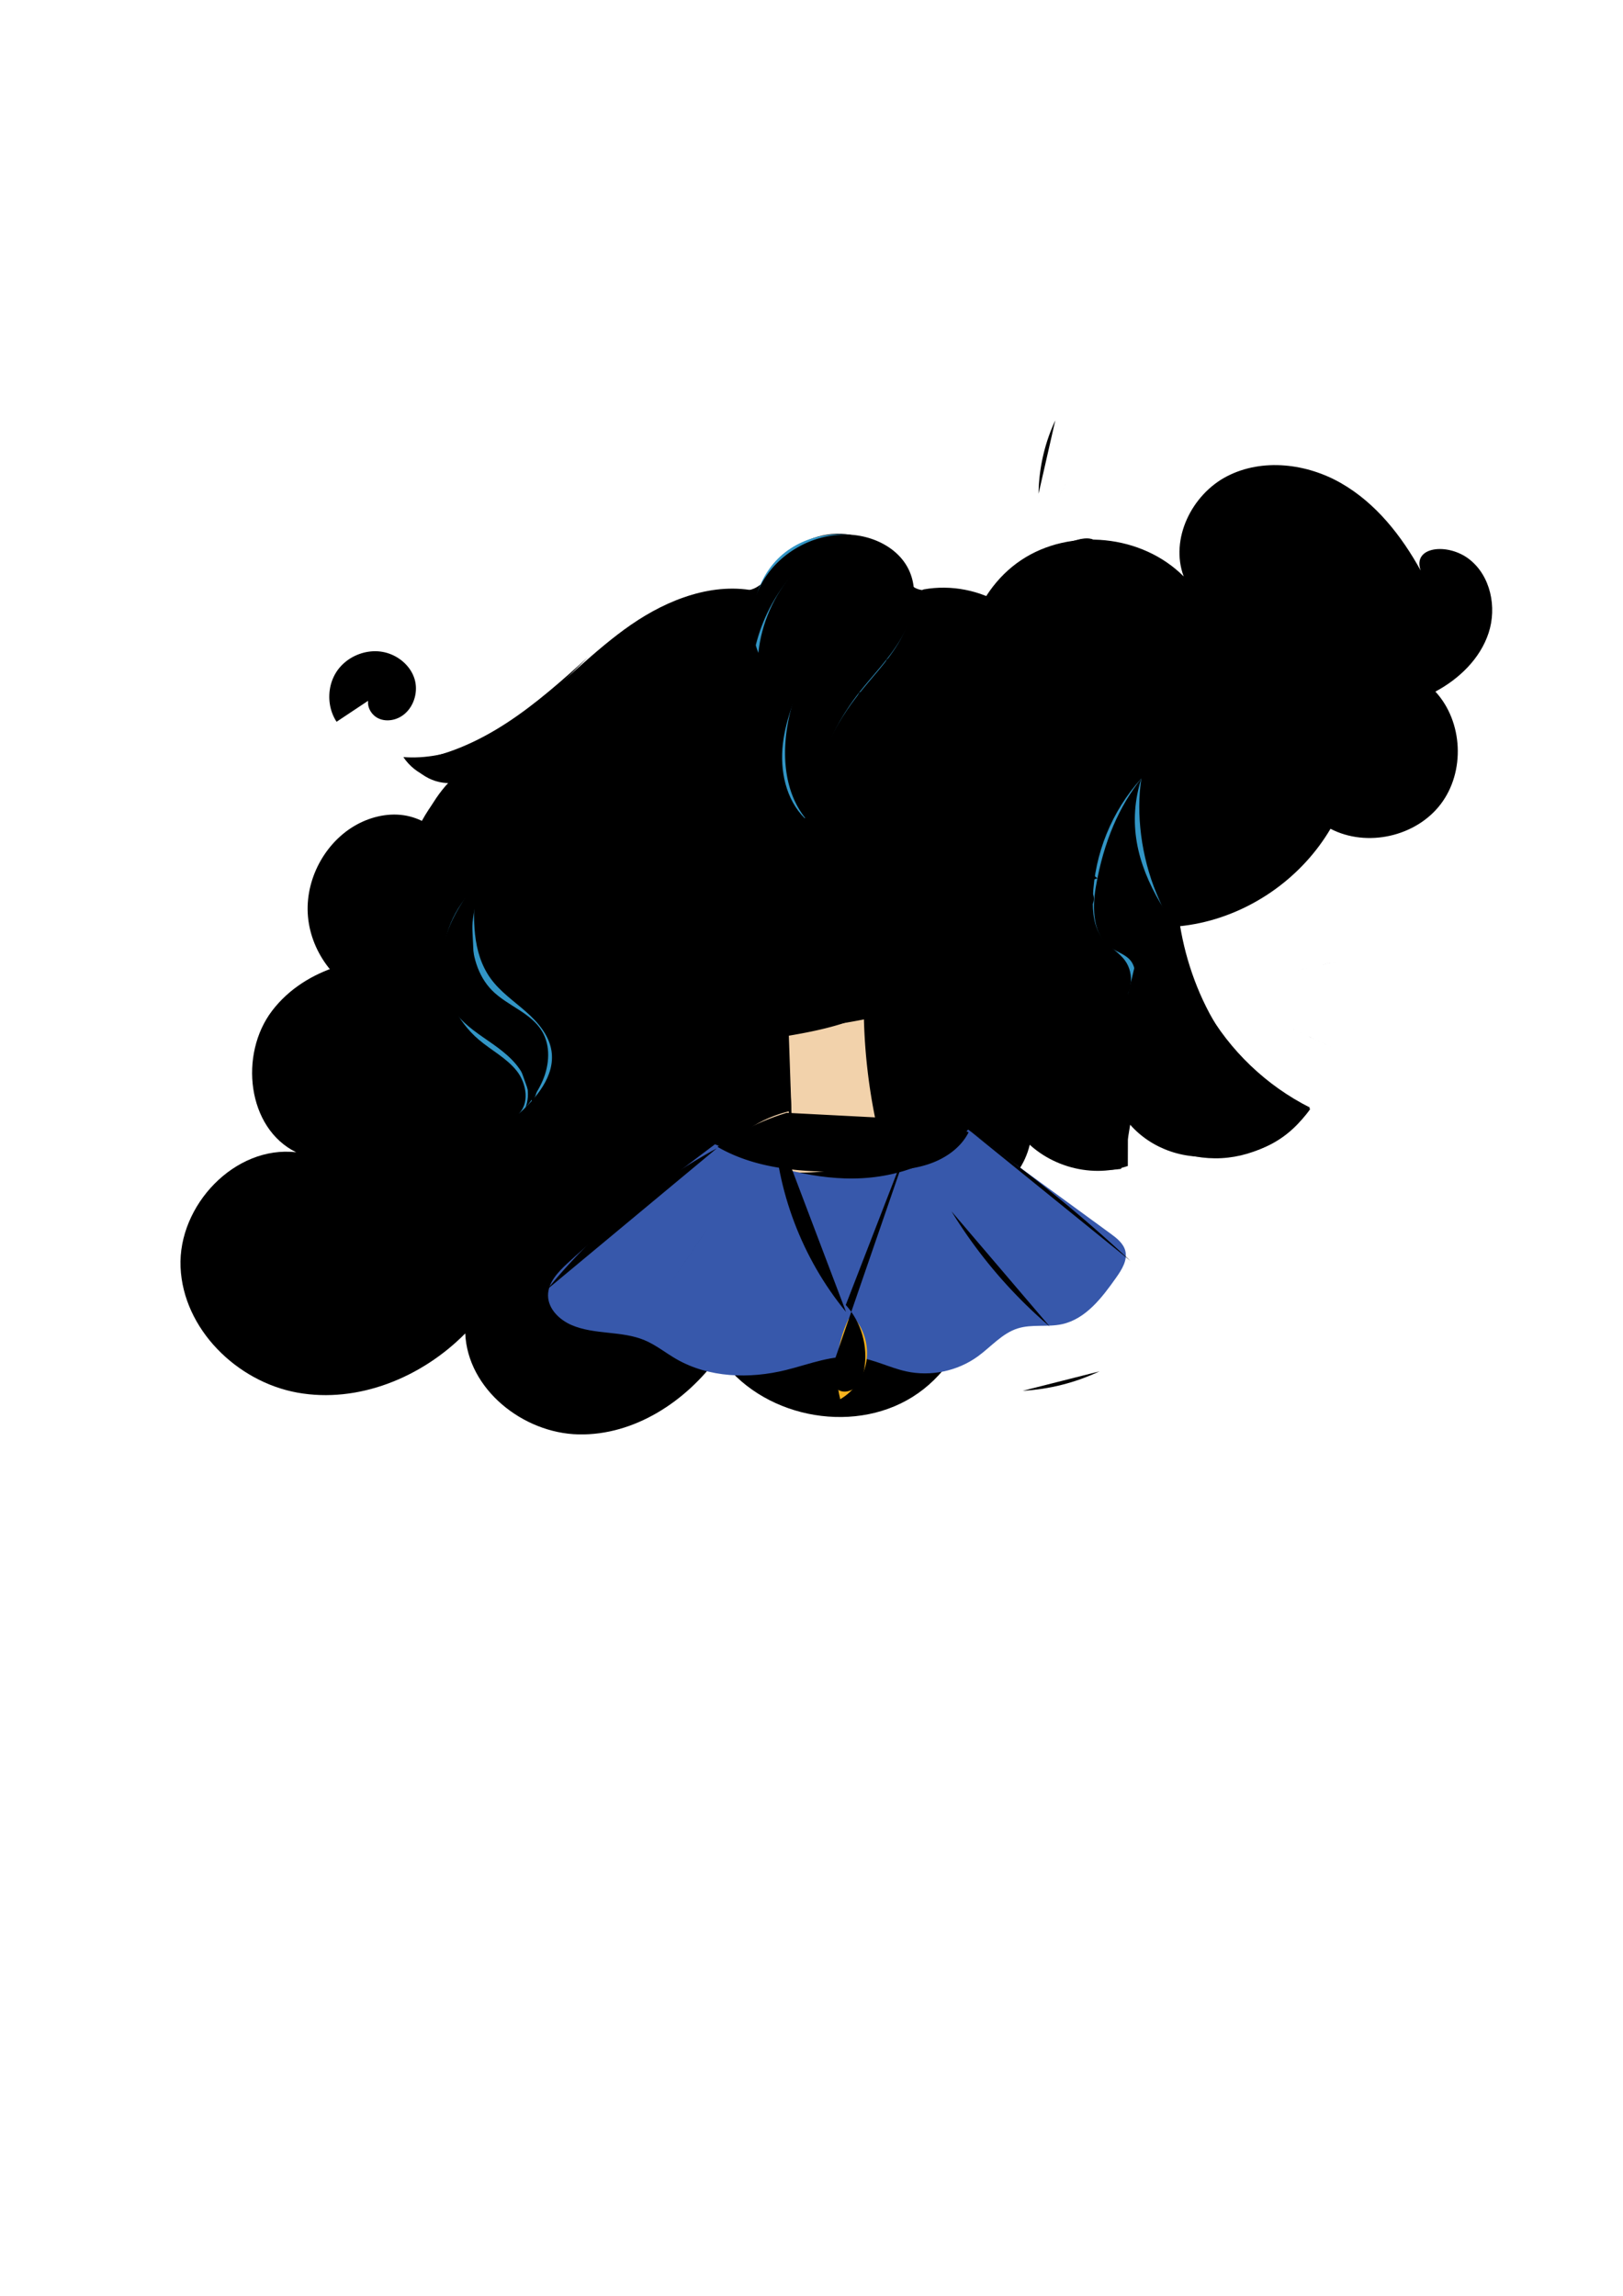 <svg xmlns="http://www.w3.org/2000/svg" viewBox="0 0 595.28 841.89">
  <style>
    .st1{fill:#f6bb1e}.st2{fill:#f92891}.st3{fill:none;stroke:#69088e;stroke-width:6;stroke-linecap:round;stroke-linejoin:round;stroke-miterlimit:10}.st6{fill:#f7d1ab}.st7{fill:#fff}.st8{fill:#c7eb29}.st11{fill:#3295c5}.st12{fill:#cc4e45}.st13{fill:#68148b}.st14{fill:#5c2f9c}.st15{fill:none;stroke:#69088e;stroke-width:3;stroke-linecap:round;stroke-linejoin:round;stroke-miterlimit:10}
  </style>
  <g id="Calque_32">
    <path class="st36" d="M521.08 209.24c-7.05-12.79-16.45-24.72-29.1-32-12.65-7.29-28.94-9.29-41.92-2.6s-21.01 23.07-15.91 36.75c-15.25-15.36-41.62-18.01-59.63-5.98s-25.66 37.39-17.32 57.37c-5.76-4.18-14.05-3.74-20.17-.1-6.12 3.64-10.25 9.98-12.66 16.68-5.78 16.05-1.73 35.67 11.16 46.85s34.19 11.92 46.79.41c16.53 11.69 38.03 16.1 57.82 11.85s37.59-17.1 47.86-34.55c13.29 6.92 31.28 2.92 40.38-8.98s8.25-30.31-1.91-41.32c8.75-4.69 16.43-12.09 19.52-21.52s.74-20.93-7.1-27.02c-7.84-6.12-20.98-4.75-17.81 4.16zM351.16 392.91c-2.45-33.51-33.33-62.45-66.93-62.72-33.6-.27-64.94 28.17-67.93 61.64-13.54-21.52-36.93-36.54-62.13-39.91-19.9-2.66-42.15 2.76-54.35 18.71-12.19 15.95-9.21 43.1 8.82 51.92-22.49-2.62-43.38 19.49-42.42 42.11.95 22.62 20.56 42 42.85 46.03 22.28 4.03 45.67-5.58 61.57-21.71.89 20.42 21.13 36.59 41.56 37.03 20.43.43 39.54-12.11 51.45-28.71 15.02 22.14 48.39 29.16 71.06 14.96s30.92-47.28 17.56-70.46c14.88-.64 27.58-15.47 25.92-30.27-1.66-14.82-17.34-26.46-27.03-18.62z"/>
  </g>
  <g id="Calque_4">
    <g id="Couleurs_cheveux">
      <path class="st37" d="M167.11 284.41c-14.51 13.25-18.61 34.59-17.79 54.22.82 19.63 5.67 39 5.56 58.65-.11 19.65-6.4 40.86-22.64 51.93 23.91 6.81 51.57-2.56 66.4-22.51-.93 6.49-1.87 12.97-2.8 19.46 7.56-3.47 13.31-10.67 15.03-18.81-.96 5.79 3.41 11.57 8.95 13.53 5.54 1.96 11.78.72 17.05-1.89 5.26-2.6 9.78-6.47 14.41-10.08 11.66-9.07 24.42-16.71 38.62-22.73 25.52.16 52.29.63 74.54 13.12 2.08 1.16 4.32 2.47 6.67 2.1 2.35-.37 4.21-3.51 2.53-5.2 9.73 9.57 24.01 14.31 37.53 12.44 1.43-5.33 2.55-10.74 3.35-16.2 7.88 8.97 20.57 13.44 33.09 11.13 13.02.93 26.3-6.12 32.82-17.43-15.95-8.03-29.42-20.91-38.15-36.49-8.73-15.58-12.7-33.79-10.89-51.66-.64-17.77.52-35.6 3.44-53.13.4-2.41.52-5.5-1.65-6.61-1.2-.61-2.7-.33-3.92-.91-2.01-.96-2.29-3.6-2.94-5.73-1.52-4.98-6.12-8.34-10.67-10.87-4.55-2.53-9.5-4.75-12.79-8.79-3.29-4.04-4.17-10.67-.28-14.14-5.61-1.7-12.24 1.13-14.89 6.36-1.54-4.72.24-10.01 3.36-13.88 3.11-3.86 7.4-6.58 11.6-9.22-.27-1.89-2.16-3.21-4.06-3.42-1.89-.21-3.77.46-5.52 1.21-10.22 4.39-18.93 12.19-25.43 21.27-9.29-1.17-18.58-2.33-27.87-3.5-1.58-.2-3.22-.42-4.54-1.3-1.72-1.15-2.57-3.18-3.54-5-4.25-7.98-12.64-13.59-21.63-14.48-8.99-.89-18.32 2.98-24.04 9.97-2.96 3.62-5.25 8.2-9.56 10.04-2.93 1.25-6.24.96-9.43.99-18.97.15-35.76 11.93-49.99 24.48-14.18 12.54-29.6 24.52-49.93 43.08z"/>
      <path class="st37" d="M215.72 240.94c-9.54 8.56-19.12 17.15-29.85 24.15s-22.74 12.41-35.46 13.93c3.52 6.36 11.77 9.66 18.7 7.48"/>
    </g>
    <path class="st38" d="M156.79 298.87c2.34-5.51 6.62-10.18 11.91-12.98-7.71 1.85-16.41-1.62-20.75-8.26 16.47 1.25 32.31-6.78 45.42-16.83 13.11-10.05 24.47-22.3 38.06-31.69 13.59-9.39 30.44-15.87 46.55-12.22"/>
    <path class="st38" d="M338.79 216.14c10.04-1.8 20.71.28 29.35 5.7 4.59-11.98 15.47-21.34 28-24.11 2.17-.48 4.85-.58 6.16 1.21 1.26 1.75.35 4.33-1.27 5.75s-3.76 2.08-5.68 3.06c-6.52 3.33-10.51 11.02-9.48 18.26 3.99-6.32 11.81-9.99 19.22-9.02-4.55 1.4-6.29 7.46-4.52 11.88 1.77 4.42 5.96 7.39 10.19 9.57 4.23 2.18 8.8 3.89 12.44 6.96s6.23 8.03 4.85 12.59c2.45-.16 4.89-.32 8.34.38-4.16 27.64-8.32 55.91-3.17 83.38 5.14 27.47 21.42 54.5 47.36 64.92-7.39 10.5-19.74 17.35-32.56 18.04-12.82.69-25.84-4.79-34.31-14.45-.02 5.77-.03 11.54-.05 17.32-14.25 4.87-31.35-.47-40.3-12.58 1.62 4.03-.91 8.78-4.58 11.1-3.67 2.33-8.17 2.83-12.49 3.27l-115.81 11.85c-6.23.64-12.66 1.26-18.66-.54s-11.54-6.64-12.17-12.88c-1.42 7.14-5.81 13.64-11.9 17.63-.74-6.26-1.47-12.53-2.21-18.79-13.38 20.89-41.99 30.51-65.27 21.95 6.69-.71 12.42-5.53 15.81-11.34 3.39-5.81 4.79-12.55 5.85-19.2 3.99-25 3.86-50.64-.36-75.6-1.41-8.36-3.29-16.77-2.65-25.22.64-8.45 9.26-24.84 16.5-29.26"/>
  </g>
  <path d="M289.33 379.8l1.32 38.53c-.46-3.59-.91-7.19-1.37-10.78-8.54 2.08-16.45 6.65-22.5 13.02 5.69 5.69 13.78 8.47 21.79 9.2 8.01.74 16.07-.39 24.04-1.51 9.83-1.38 19.66-2.76 29.5-4.15 5.2-.73 10.67-1.57 14.81-4.8-2.14-.47-3.88-2.42-4.08-4.61-10.57-1.34-21.14-2.67-31.72-4.01a209.52 209.52 0 01-4.28-38.28c-9.04 3.98-18.96 5.94-27.51 7.39z" fill="#f2d2ab" id="Calque_22"/>
  <g id="Calque_18">
    <path d="M352.35 349.61c-3.06-1.14-6.37-1.6-9.63-1.34" fill="#e6bd97"/>
    <path class="st39" d="M475.89 281.39c-2.46-13.41-14.87-24.44-28.49-24.89-13.62-.45-26.91 10.05-29.2 23.49-6.8-14.63-21.54-23.92-36.42-30.16-37.35-15.67-80.54-16.94-118.75-3.49s-71.07 41.51-87.72 76.64c-.54-.48-1.07-.99-1.58-1.51.13 3.23-.06 6.48-.45 9.68-.14 1.13-.85 2.1-2.1 2.1-.18 0-.35-.03-.51-.07-.14 1.32-.31 2.64-.56 3.96-.14.75-.72 1.22-1.39 1.41-.5 5.25-1.3 10.47-2.48 15.62-.22.98-1.16 1.53-2.09 1.51-.07 1.32-.13 2.64-.16 3.97-.04 1.83-.29 3.62-.84 5.3 5.79-2.73 11-6.94 14.88-12.37 6.84 13 22.96 17.57 37.45 20.04 37.13 6.35 75.66 7.37 112.16-1.95s70.91-29.61 93.03-60.1c10.23 9 26.05 11.22 38.17 4.98 12.1-6.26 19.52-20.75 17.05-34.16zM162.23 345.47c-1.1-4.46 1.81-8.83 4.64-12.45 2.83-3.62 5.91-7.78 5.19-12.32-.62-3.89-3.86-6.75-6.9-9.26-6.79-5.61-14.38-11.52-23.19-11.43-5.34.05-10.46 2.4-14.66 5.69-10.44 8.2-15.42 22.75-12.21 35.63s14.46 23.38 27.53 25.7c.77.14 1.61.24 2.31-.11 1.08-.55 1.41-1.99 1.13-3.17s-1-2.19-1.55-3.27c-2.52-4.92-1.09-11.53 3.24-14.97 4.35-3.44 11.11-3.33 14.47-.04z"/>
  </g>
  <g id="Calque_19">
    <path class="st40" d="M269.78 258.86c-5.89-5.24-14.62-6.33-22.28-4.48-7.66 1.84-14.44 6.25-20.74 10.99a177.3 177.3 0 00-40.06 42.2c-5.32 7.88-10.11 16.49-11.16 25.94-1.04 9.45 2.43 19.92 10.54 24.88 9.22 5.65 21.23 2.81 31.13-1.53 21.17-9.29 39.54-24.88 52.15-44.26 5.7-8.77 10.34-18.6 10.87-29.05.54-10.44-4.88-19.74-10.45-24.69zM333.04 235.65c-12.6 3.69-21.5 16.25-22.71 29.33-1.21 13.07 4.47 26.19 13.43 35.8 8.96 9.6 20.92 15.97 33.35 20.21 15.12 5.15 33.04 6.94 46.02-2.36 13.75-9.86 17.3-30.21 10.61-45.75-6.69-15.54-21.69-26.36-37.8-31.55-16.11-5.2-33.37-5.43-42.9-5.68z"/>
  </g>
  <g id="Calque_23">
    <path class="st41" d="M315.87 284.84c1.01 3.27 2.01 6.54 3.02 9.82 25.2-5.53 50.65-22.13 62.89-44.83-.98-3.36-7.95-5.54-11.41-4.98s-6.35 2.98-8.47 5.77c-2.12 2.79-3.63 5.98-5.53 8.92-8.85 13.69-25.06 20.48-40.5 25.3zM225.28 269.68c-4.4 1.11-9.74 3.29-9.94 7.83-.11 2.64 1.7 4.93 3.44 6.91 8.07 9.18 17.03 17.81 27.82 23.55 5.78 3.08 12.51 5.31 18.83 3.59 6.32-1.72 11.45-8.73 9.14-14.85-8.77 2.8-18.11-1.59-26.01-6.33-9.18-5.49-17.96-11.64-23.28-20.7z"/>
  </g>
  <g id="Calque_2">
    <path class="st40" d="M375.1 510.02c9.73-.54 19.34-2.97 28.15-7.13"/>
    <path class="st38" d="M414.29 317.82c7.98-11.65 8.22-27.6 2.38-40.45-5.84-12.86-17.1-22.74-29.8-28.91s-26.81-8.91-40.87-10.24c-29.37-2.8-59.47.35-87.08 10.74s-52.64 28.16-70.26 51.82c-10.14 13.62-17.94 31.59-11.45 47.27 3.64 8.79 11.37 15.42 19.97 19.5s18.09 5.86 27.51 7.24c34.76 5.09 70.63 5.1 104.61-3.81s66.8-26.63 84.99-53.16z"/>
    <path class="st38" d="M418.04 278.84c5.77-9.36 12.55-19.5 23.21-22.21 5.81-1.47 12.08-.42 17.48 2.19 11.36 5.49 18.85 18.15 18.18 30.75-.67 12.6-9.44 24.4-21.32 28.66-11.88 4.26-26.15.73-34.68-8.57M174.83 323.35c-6.07-10.08-13.21-21.01-24.42-23.92-6.11-1.59-12.72-.45-18.4 2.35-11.96 5.91-19.84 19.55-19.14 33.12.7 13.57 9.94 26.28 22.44 30.87s27.52.79 36.49-9.23"/>
  </g>
  <path d="M262.23 419.62c-18.51 13.94-37.06 27.91-54.09 43.64-3.5 3.23-7.19 7.12-7.13 11.88.06 4.86 4.14 8.83 8.6 10.76 8.4 3.64 18.35 2.03 26.8 5.57 4.16 1.74 7.71 4.64 11.61 6.89 11.98 6.91 26.84 7.35 40.26 4.04 8.68-2.14 17.35-5.79 26.21-4.66 6.15.78 11.78 3.82 17.84 5.15 9.01 1.98 18.82-.06 26.29-5.47 4.86-3.52 8.92-8.46 14.64-10.27 5.21-1.65 10.94-.39 16.28-1.56 8.74-1.92 14.7-9.79 19.86-17.1 2.05-2.91 4.21-6.33 3.34-9.79-.7-2.77-3.17-4.68-5.47-6.36-17.4-12.7-34.8-25.41-52.2-38.11-10.55 13.06-28.38 18.45-45.15 17.91s-32.93-6.21-47.69-12.52z" fill="#3758ab" id="Calque_24"/>
  <path d="M311.12 483.9c-4.29 9.01-5.35 19.52-2.94 29.2 5.07-2.92 8.71-8.22 9.61-14 .91-5.78-.94-11.93-4.88-16.27-1.11.59-2.24 1.16-1.79 1.07z" fill="#f7b31d" id="Calque_25"/>
  <g id="Mèches">
    <path class="st11" d="M278.15 239.44c1.12-10.69 5.6-21 12.64-29.12 2.76-3.18 6.96-6.25 10.83-4.61 3.97 1.68 4.61 7.01 4.08 11.28-1.21 9.76-5.3 18.91-9.33 27.88-4.03 8.98-8.09 18.14-9.23 27.91-1.14 9.77 1.06 20.43 8.07 27.34 2.38-16.17 8.99-31.7 18.99-44.63 5.07-6.56 11.02-12.48 15.28-19.6 4.25-7.12 6.68-15.93 3.92-23.75-2.16-6.11-7.31-10.87-13.22-13.55-11.44-5.19-25.97-2.57-34.87 6.3-8.9 8.89-11.57 23.41-7.16 34.55zM418.62 285.47c-10.82 11.88-17.24 27.67-17.78 43.73-.18 5.34.41 11.06 3.75 15.22 2.36 2.94 5.88 4.82 8.08 7.88 3.5 4.85 2.64 12.32-1.89 16.23 9.86-4.64 19.03-13.68 18.63-24.57-.21-5.7-3-10.92-5.18-16.18-5.74-13.86-7.56-29.32-5.61-42.31zM348.89 413.7l-1.84-4.08M174.34 325.45c-7.69 7.16-12.13 17.7-11.89 28.21.24 10.51 5.17 20.82 13.18 27.62 4.57 3.88 10.12 6.7 13.86 11.38s4.89 12.37.3 16.23c6.94-6.16 13.89-14.36 12.48-23.53-.89-5.82-5.05-10.59-9.48-14.47-4.43-3.88-9.39-7.29-12.84-12.07-6.91-9.55-6.45-22.4-5.61-33.37z"/>
  </g>
  <path class="st38" d="M275.93 243.33a62.102 62.102 0 0112-29.23c1.78-2.35 3.82-4.64 6.5-5.88 2.68-1.23 6.15-1.17 8.3.85 2.82 2.65 2.31 7.2 1.34 10.95-3.61 13.92-10.59 26.8-14.13 40.75s-2.98 30.25 6.79 40.81c1.2-16.76 7.37-33.13 17.53-46.5 5.3-6.98 11.67-13.18 16.11-20.74 4.44-7.56 6.73-17.11 3.1-25.09-3.81-8.37-13.4-12.97-22.6-13.21-11.53-.31-23.05 5.49-29.66 14.94-6.62 9.44-8.13 22.25-5.28 32.35z" id="Calque_26"/>
  <g id="Calque_20">
    <path class="st43" d="M398.85 453.68c2.97.28 5.93.55 8.9.83M399.56 325.64c-8.52-1.88-17.86.37-24.59 5.92-1.28 1.05-2.53 2.34-2.77 3.98-.28 1.91.98 3.8 2.66 4.76 1.67.96 3.68 1.16 5.61 1.12 6.54-.1 13.01-2.63 17.89-6.98 1.05-.94 2.06-2 2.57-3.32.51-1.32.41-2.95-.55-3.98-.97-1.03-2.89-1.12-.82-1.5zM245.7 359.96c-8.65-7.57-22.12-9.01-32.17-3.46-3.48 1.92-6.87 5.5-5.91 9.35.55 2.23 2.5 3.91 4.64 4.73s4.49.92 6.78.96c5.01.09 10.06-.05 14.93-1.2s9.6-3.37 13.08-6.96c.82-.85 1.62-2.03 1.19-3.12-.38-.96-1.52-1.34-2.52-1.61-3.44-.92-6.88-1.84-.02 1.31z"/>
  </g>
  <g id="Calque_21">
    <path class="st44" d="M325.69 242.58c-7.15 8.37-11.85 18.81-13.38 29.72-.54 3.85-.28 8.57 3.09 10.51 2.06 1.18 4.62.88 6.95.4 19.16-4 35.72-18.69 41.98-37.23-5.67 1.3-11.41 2.61-17.23 2.6-5.82-.01-11.82-1.46-16.33-5.15-1.1-.9-2.2-1.97-3.61-2.15-1.42-.2-3.05 1.17-1.47 1.3zM261.37 257.39c-13.75 1.56-28.52 3.56-38.55 12.5 4.47 13.78 16.7 25.12 31.47 29.18 7.08 1.94 15.6 1.98 20.88-2.85 3.83-3.5 5.1-8.81 5.1-13.82 0-5.94-1.61-12-5.33-16.82-3.72-4.81-9.73-8.62-13.57-8.19z"/>
  </g>
  <g id="Calque_5">
    <path class="st38" d="M177.26 320.28c-2.03 7.25-4.08 14.61-4.16 22.14-.08 7.53 2.06 15.39 7.35 20.75 5.61 5.68 14.32 8.19 18.39 15.06 3.16 5.33 2.67 12.21.25 17.91-2.42 5.71-6.53 10.5-10.59 15.18 5.09-2.95 6.29-10.19 4.07-15.63-2.22-5.44-6.97-9.41-11.77-12.8-4.8-3.39-9.93-6.55-13.53-11.2-5.9-7.62-6.73-18.31-3.98-27.55 2.75-9.22 8.66-17.2 13.97-23.86zM418.62 285.47c-5.12 16.13-1.64 31.05 6.94 45.64 2.57 4.36 5.78 8.71 5.97 13.76.23 6.09-3.99 11.35-7.97 15.97-3.99 4.63-9.02 9.7-15.09 8.98 2.56-2.32 5.18-4.72 6.69-7.83s1.67-7.13-.53-9.79c-1.83-2.21-4.82-3.03-7.18-4.67-6.64-4.61-6.9-14.29-5.53-22.26 2.91-16.95 8.73-29.79 16.7-39.8z"/>
  </g>
  <g id="Calque_6">
    <path class="st38" d="M242.9 255.96c8.49-6.44 21.65-4 28.91 3.8 7.26 7.8 9.13 19.54 6.95 29.97-2.19 10.43-7.94 19.77-14.37 28.26-8.98 11.86-19.62 22.65-32.32 30.39-12.7 7.74-28.16 15.24-43.01 14.3-.2-1.12-8.83-3.66-9.03-4.78M315.28 253.75c-6.7 12.02-4.22 30.46 3.44 41.89 7.66 11.44 19.92 19.1 32.79 23.98 15.16 5.75 35.62 7.6 51.01 2.47"/>
  </g>
  <path class="st38" d="M161.39 348.78c-.75-3.28-4.19-5.52-7.55-5.46-3.36.06-6.48 2.08-8.46 4.8-2.1 2.88-3.07 6.67-2.12 10.1s3.98 6.32 7.52 6.65c2.47.23 4.98-.76 6.83-2.42 1.85-1.66 3.08-3.93 3.75-6.33.54-1.93.73-4 .25-5.94s-1.71-3.77-.22-1.4z" id="Calque_30"/>
  <g id="Calque_17">
    <path class="st45" d="M331.22 238.76c-.71 3.16 1.29 6.44 4.03 8.16 2.74 1.72 6.06 2.2 9.28 2.5 6.55.6 13.52.5 19.18-2.83 5.67-3.33 9.32-10.84 6.4-16.73-1.42-2.87-4.14-4.92-7.09-6.17-2.94-1.25-6.13-1.79-9.29-2.32-3.93-.66-7.86-1.32-11.8-1.98-1.61-.27-3.43-.49-4.72.52-1 .79-1.38 2.11-1.71 3.34-1.52 5.81-3.39 11.54-4.28 15.51zM270.27 226.62c-.47 8.68-1.33 18.27-7.66 24.23-4.53 4.28-10.97 5.75-17.11 6.83-9.19 1.62-18.47 2.73-27.79 3.34-3.54-1.17-4.76-5.94-3.35-9.39 1.41-3.45 4.6-5.81 7.74-7.82 14.15-9.1 30.32-15.04 48.17-17.19z"/>
  </g>
  <g id="Calque_7">
    <path class="st38" d="M329.81 237.77c.49 3.54 1.21 7.48 4.12 9.56 2 1.43 4.61 1.62 7.07 1.71 7.63.26 15.61-.14 22.28-3.85 3.83-2.13 7.32-5.93 6.96-10.3-.3-3.66-3.2-6.56-6.23-8.62-7.93-5.4-18.11-7.4-27.49-5.38M269 225.92c1.81 6.65 3.47 14.34-.5 19.98-1.9 2.7-4.82 4.46-7.74 6.01a103.496 103.496 0 01-35.31 11.25c-4.51.58-10.04.39-12.35-3.53-1.42-2.41-1.03-5.56.32-8 1.35-2.45 3.53-4.31 5.74-6.03 14.42-11.16 32.24-17.87 49.84-19.68z"/>
  </g>
  <path class="st38" d="M279.61 310.21c2.64 7.11 11.03 11.54 18.39 9.72 7.37-1.82 12.71-9.65 11.73-17.18" id="Calque_8"/>
  <g id="Calque_9">
    <path class="st38" d="M248.51 359.59c-6.25-2.19-12.74-3.89-19.36-4.07-6.62-.19-13.4 1.22-18.95 4.83-2.49 1.62-4.91 4.68-3.47 7.27.91 1.64 2.95 2.21 4.79 2.54 11.66 2.09 23.95.52 34.7-4.45 1.21-.56 2.49-1.24 3.1-2.43s.3-3.3-.81-3.69zM397.45 326.47c-7.07-1.51-14.63-.3-20.96 3.36-2.4 1.39-4.87 3.62-4.72 6.5.13 2.57 2.42 4.55 4.81 5.05s4.85-.12 7.21-.75c4.04-1.06 8.12-2.14 11.81-4.17 2.28-1.25 4.55-3.09 5.14-5.74.59-2.64-1.49-5.92-3.29-4.25z"/>
  </g>
  <g id="Calque_10">
    <path class="st38" d="M287.94 379.93c1.83 13.59 2.65 27.31 2.46 41.02.17-.86.35-1.73.52-2.59M316.06 376.05l5.1 46.14"/>
    <path class="st38" d="M288.55 408.08a87.54 87.54 0 00-25.39 12.48c16.77 9.72 37.28 9.47 56.65 8.95 6.71-.18 13.52-.37 19.94-2.34 6.42-1.96 12.52-5.96 15.52-11.96a82.677 82.677 0 00-33.99-5.44"/>
  </g>
  <g id="Calque_11">
    <path class="st38" d="M262.91 421.1c-23.81 13-45.05 30.67-62.18 51.7M260.5 449.09c-9.15 13.46-18.29 26.93-27.44 40.39M348.99 444.21c9.7 15.86 21.91 30.17 36.04 42.25M356.39 415.21a533.602 533.602 0 0158.23 47.17"/>
  </g>
  <g id="Calque_12">
    <path class="st38" d="M283.8 411.2c.92 25.34 10.38 50.29 26.49 69.88M336.36 411.02c-10.05 29.18-20.1 58.37-30.16 87.55-1.35 3.92-2.16 9.35 1.52 11.26 2.1 1.09 4.81.26 6.45-1.43s2.41-4.06 2.82-6.38c1.47-8.31-1.11-17.24-6.78-23.48"/>
  </g>
  <g id="Calque_13">
    <path class="st38" d="M314.57 284.37c22.96-.76 44.66-16.8 52.13-38.52M221.5 271.18c7.04 12.44 18.06 23.13 31.74 27.25a44.312 44.312 0 0020.72 1.14"/>
  </g>
  <g id="Calque_14">
    <path class="st38" d="M321.17 294.13c13.48-4.37 22.5-7.73 34.32-15.56 11.82-7.82 24.51-20.03 26.29-28.74M266.32 315.38c-22.39-3.85-42.74-18.25-53.81-38.09"/>
  </g>
  <g id="Calque_27">
    <path class="st46" d="M160.49 421.51c.38 6.92-2.18 13.96-6.92 19.02 5.84 1.03 12.18-1.67 15.48-6.6M127.61 330.94c-.65-7.44 4.16-15.16 11.28-17.39 7.13-2.23 15.77 1.7 18.33 8.71-.99-3.22-3.45-5.96-6.55-7.28-3.1-1.32-6.78-1.2-9.79.32-1.53 6-3.07 12.09-3 18.28.06 6.19 1.91 12.62 6.3 16.99M436.31 281.6c1.1-2.62 2.39-5.23 4.41-7.23 2.01-2 4.88-3.33 7.68-2.9 3.68.57 6.25 3.84 8.43 6.87 1.37 1.91 2.75 3.81 4.12 5.72M448.96 272.67c4.46 10.67 3.56 23.43-2.36 33.37M441.3 385.29c3.35 10.31 11.36 19 21.37 23.17-.49 2.87-3.23 4.93-6.07 5.54-2.84.62-5.79.09-8.66-.43M301.71 254.91c-5.93 13.38-8.03 28.45-5.97 42.94"/>
  </g>
  <path class="st46" d="M257.64 257.54a4.906 4.906 0 013.06-3.17c1.21 1.56.28 4-1.37 5.07-1.65 1.07-3.73 1.15-5.7 1.2 2.61-2.02 5.76-3.34 9.03-3.78-1.3 1.32-2.6 2.63-3.9 3.95 2.11.9 4.45 1.24 6.72.98-1.62-.13-3.34-.3-4.6-1.32-1.26-1.02-1.67-3.23-.38-4.21.95-.72 2.37-.45 3.3.3.92.75 1.47 1.86-6.16.98z" id="Calque_28"/>
  <g id="Calque_29">
    <path class="st46" d="M305.48 384.53l9.85-1.68M307.28 391.09l9.1-1.77M308 398.4l9.55-1.2M308.83 406.53l9.52-.96M279.41 228.3c2.55 3.67 5.1 7.34 7.66 11M283.57 223.16c3.44 4.8 6.88 9.59 10.32 14.39M288.02 214.81c3.99 5.73 7.99 11.45 11.98 17.18M294.04 211.86c3.22 3.98 6.44 7.97 9.66 11.95M172.89 333.23c-6.26 9.17-5.62 22.47 1.49 30.99M186.53 379.67c4.58 1.79 8.32 5.64 9.97 10.28 1.65 4.64 1.19 9.98-1.22 14.27M418.63 344.12c3.89 8.63 1.24 19.73-6.13 25.66M413.62 296.21c-6.2 10.21-6.52 23.74-.8 34.23"/>
  </g>
  <g id="Calque_31">
    <path class="st46" d="M446.92 221.75c-.8-5.77 2.64-11.92 8.05-14.07s12.27.11 15.17 5.16 1.27 12.27-3.63 15.41c-2.33 1.49-5.58 1.99-7.8.33-1.72-1.3-2.41-3.58-2.48-5.73-.04-1.06.06-2.16.59-3.07.53-.91 1.6-1.58 2.64-1.37s1.78 1.5 1.24 2.41M123.45 264.68c-3.58-5.43-3.56-13.01.04-18.43s10.58-8.37 16.97-7.17c5.28.99 10.07 4.84 11.61 9.98 1.53 5.14-.64 11.32-5.35 13.9-2.45 1.34-5.54 1.66-8.04.42-2.5-1.24-4.18-4.17-3.58-6.89.6-2.73 3.73-4.73 6.36-3.79M100.22 417.58c2.87-1.24 5.75-2.47 8.62-3.71M111.88 420.07c-4.33 6.81-9.19 13.29-14.53 19.35l.73-1M118.01 425.92c-1.58 2.94-3.17 5.89-4.75 8.83M380.92 181.05a65.76 65.76 0 016.14-26.92M388.13 182.57c1.16-2.16 2.32-4.31 3.48-6.47M472.41 356.55c7.51-1.67 15.02-3.33 22.54-5M473.75 365.14l7.12.6M472.28 376.51c6.22 2.89 12.45 5.78 18.67 8.66"/>
  </g>
</svg>
